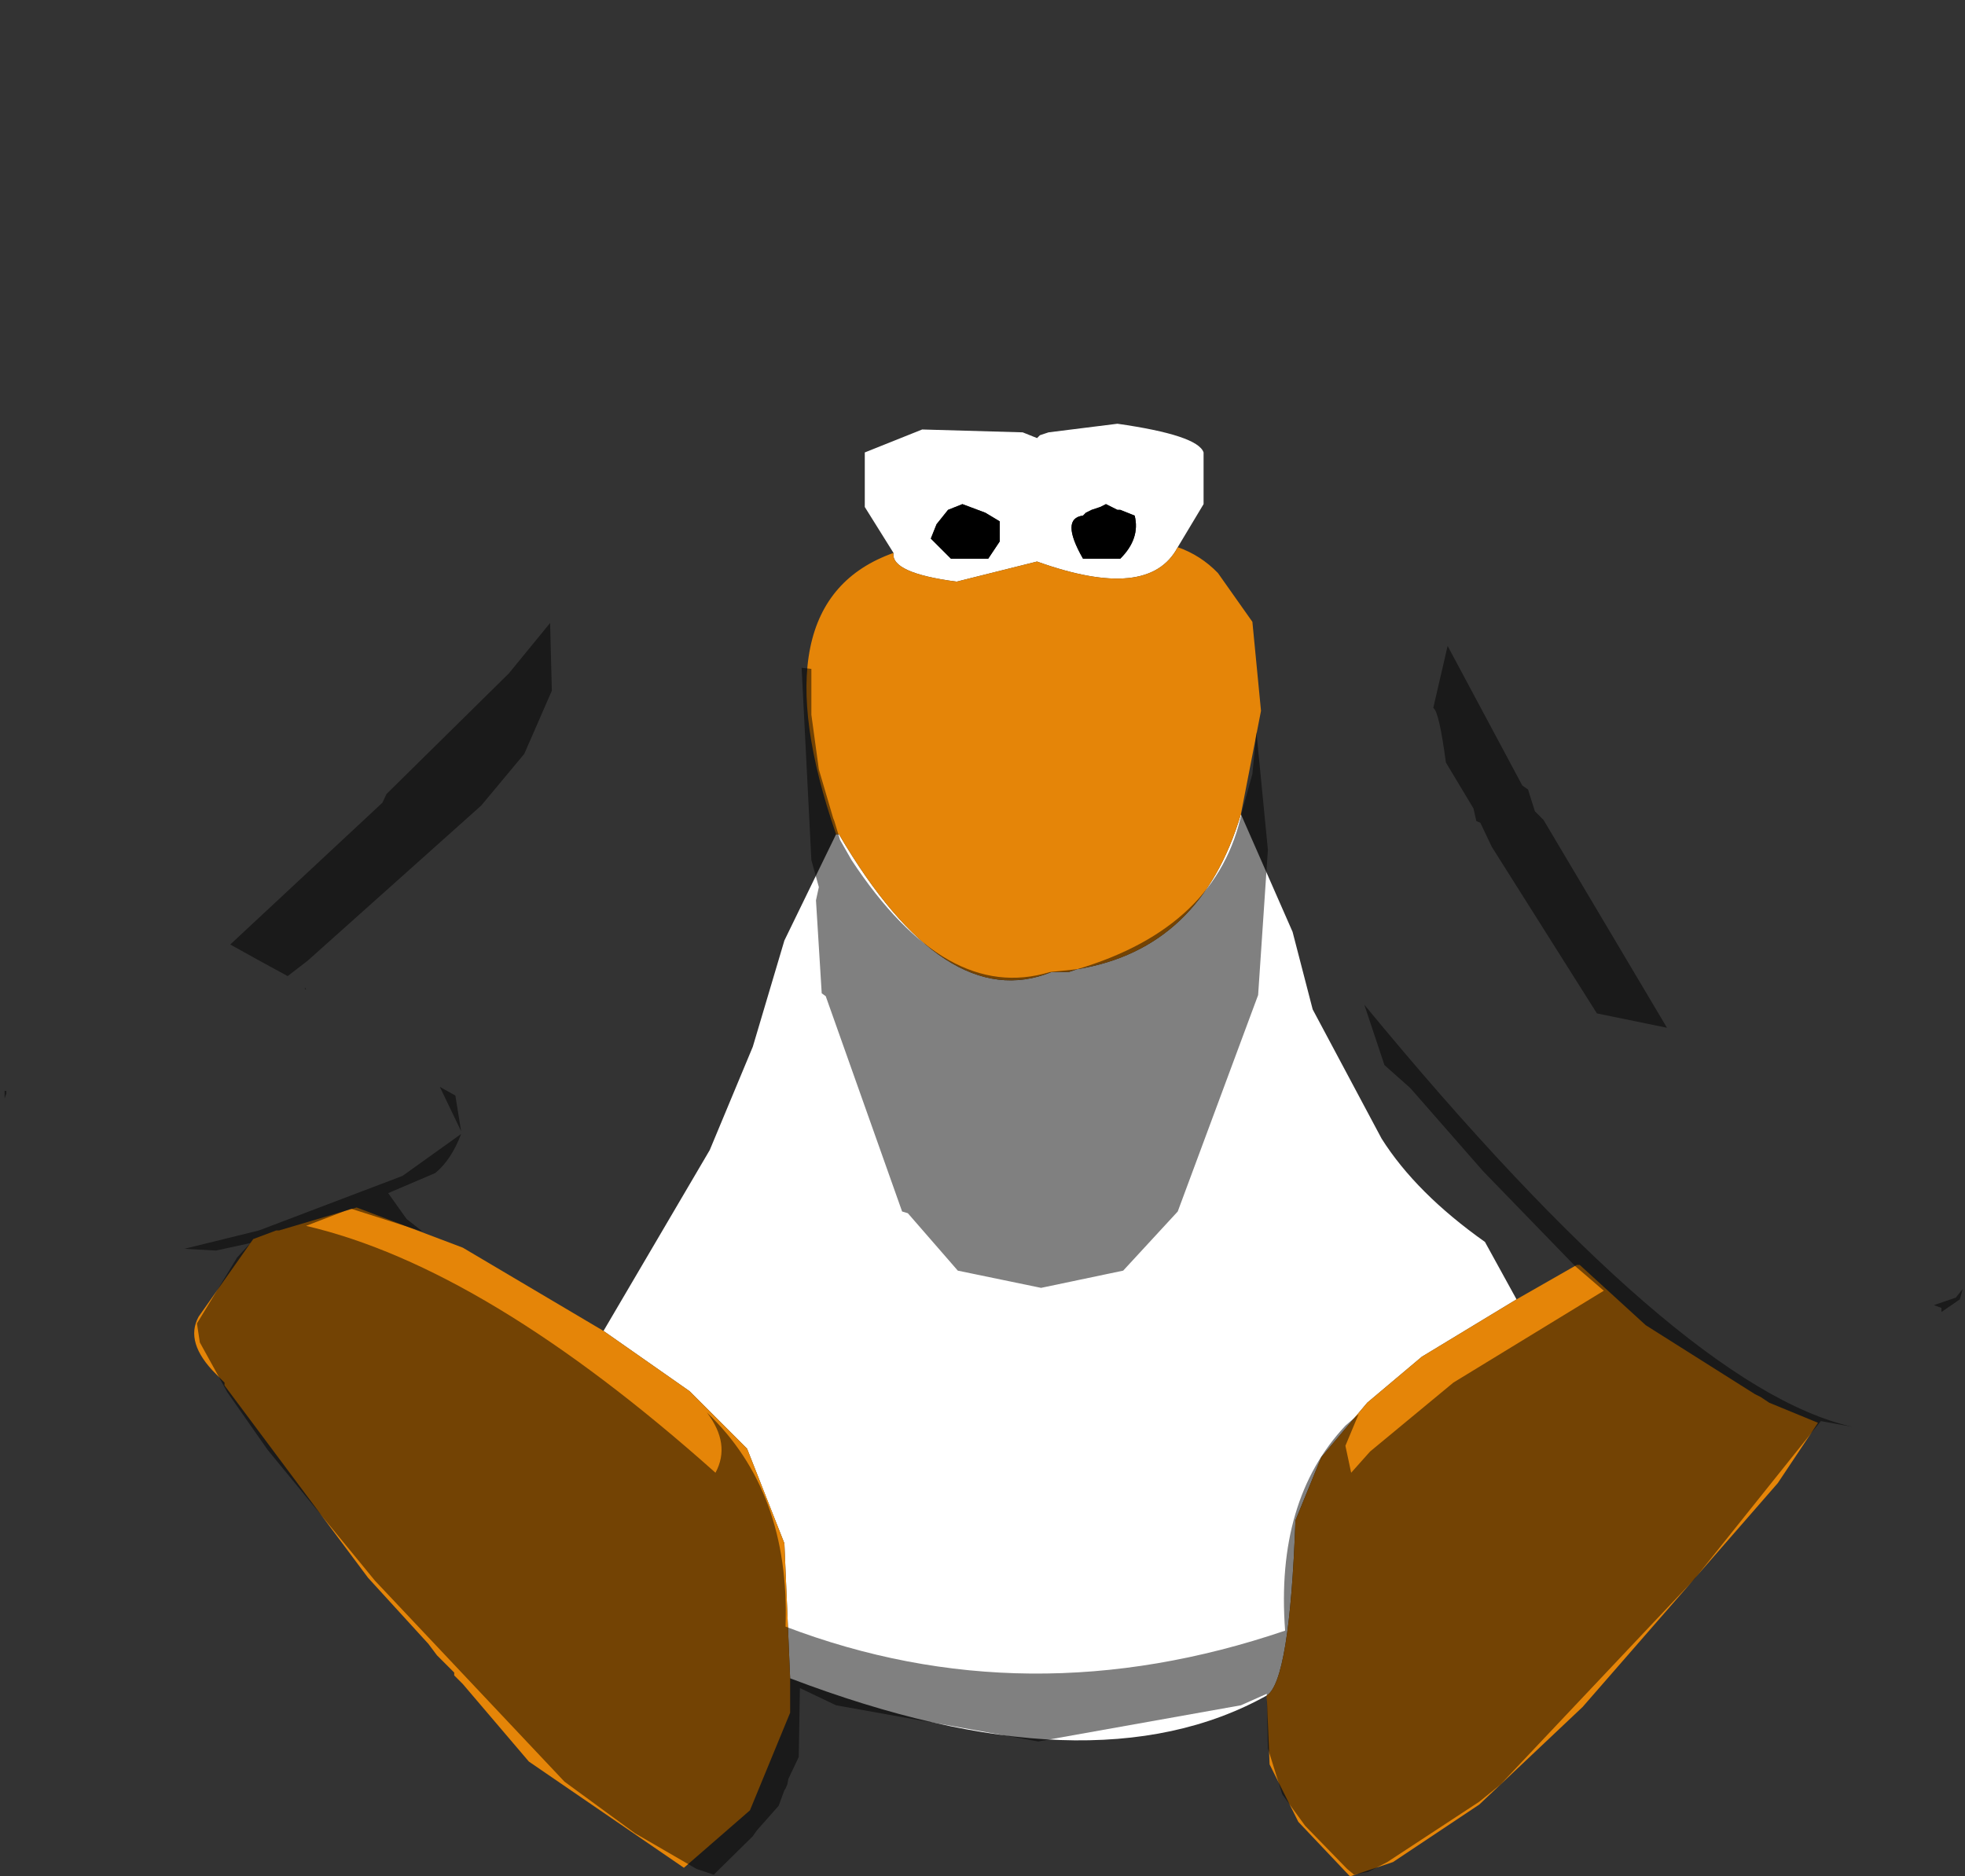 <?xml version="1.0" encoding="UTF-8" standalone="no"?>
<svg xmlns:ffdec="https://www.free-decompiler.com/flash" xmlns:xlink="http://www.w3.org/1999/xlink" ffdec:objectType="shape" height="163.4px" width="171.1px" xmlns="http://www.w3.org/2000/svg">
  <rect width="100%" height="100%" fill="#333333" stroke="none"/>
  <g transform="matrix(1.0, 0.0, 0.0, 1.0, 90.55, 64.4)">
    <path d="M-12.75 -16.25 L-15.25 -20.25 -15.25 -25.0 -10.25 -27.0 -1.5 -26.75 -0.25 -26.25 0.0 -26.5 0.75 -26.75 6.75 -27.5 Q13.75 -26.5 14.25 -25.0 L14.25 -20.5 12.0 -16.75 Q9.5 -12.0 -0.25 -15.5 L-7.25 -13.75 Q-13.0 -14.5 -12.75 -16.25 M17.5 6.5 L22.0 16.75 23.75 23.5 29.75 34.75 Q32.75 39.5 38.75 43.75 L41.5 48.75 33.25 53.75 28.5 57.75 24.5 62.5 22.25 68.0 Q21.75 82.0 19.75 83.25 4.5 91.75 -21.75 81.75 L-22.25 70.0 -25.5 61.75 -30.5 56.75 -38.0 51.5 -28.75 35.75 -25.0 26.75 -22.25 17.5 -17.75 8.25 -17.5 8.25 Q-8.25 24.0 1.0 20.25 L2.5 20.25 3.25 20.0 Q14.0 18.25 17.5 6.5 M-3.5 -19.0 L-4.75 -19.75 -6.75 -20.5 -8.0 -20.0 -9.0 -18.75 -9.5 -17.5 -7.75 -15.75 -4.5 -15.75 -3.5 -17.25 -3.5 -19.0 M5.75 -20.5 L5.25 -20.25 4.5 -20.0 4.0 -19.75 3.75 -19.5 Q1.75 -19.25 3.75 -15.75 L7.0 -15.75 Q8.75 -17.5 8.25 -19.5 L7.0 -20.0 6.75 -20.0 5.75 -20.5" fill="#ffffff" fill-rule="evenodd" stroke="none"/>
    <path d="M5.75 -20.5 L6.75 -20.0 7.0 -20.0 8.25 -19.5 Q8.75 -17.5 7.0 -15.75 L3.75 -15.75 Q1.75 -19.25 3.75 -19.5 L4.0 -19.75 4.5 -20.0 5.25 -20.25 5.75 -20.5 M-3.5 -19.0 L-3.5 -17.25 -4.5 -15.75 -7.75 -15.75 -9.5 -17.5 -9.0 -18.75 -8.0 -20.0 -6.75 -20.5 -4.75 -19.75 -3.5 -19.0" fill="#000000" fill-rule="evenodd" stroke="none"/>
    <path d="M12.0 -16.75 Q14.0 -16.05 15.5 -14.5 L18.5 -10.25 19.25 -2.5 17.5 6.5 Q14.0 18.25 3.25 20.0 L2.5 20.25 1.0 20.25 Q-8.25 24.0 -17.5 8.25 L-17.75 8.25 Q-24.75 -12.0 -12.75 -16.25 -13.0 -14.5 -7.25 -13.75 L-0.25 -15.5 Q9.5 -12.0 12.0 -16.75 M41.5 48.75 L46.75 45.75 47.0 45.75 52.75 51.0 62.25 57.0 62.75 57.25 63.5 57.75 67.75 59.5 64.25 64.75 47.25 84.25 38.25 92.75 30.75 97.75 27.0 99.0 22.5 94.25 20.0 89.25 19.75 83.25 Q21.75 82.0 22.25 68.0 L24.5 62.5 28.5 57.75 33.25 53.75 41.5 48.75 M-21.75 81.75 L-21.75 84.75 -25.25 93.25 -31.0 98.25 -44.5 89.0 -50.25 82.25 -51.0 81.5 -51.0 81.25 -52.5 79.75 -53.25 78.75 -58.5 73.0 -71.0 56.25 -71.0 56.0 -71.75 55.25 Q-74.5 52.5 -73.25 50.25 L-68.5 43.5 -66.5 42.75 -66.25 42.75 -59.5 40.75 -50.25 44.25 -38.0 51.5 -30.5 56.75 -25.5 61.75 -22.25 70.0 -21.75 81.75" fill="#e58508" fill-rule="evenodd" stroke="none"/>
    <path d="M-63.75 19.25 L-48.65 5.75 -44.9 1.25 -42.5 -4.25 -42.65 -10.15 -46.25 -5.75 -56.9 4.75 -57.25 5.5 -70.5 17.85 Q-68.0 19.25 -65.5 20.6 L-64.0 21.75 -63.9 21.75 -64.0 21.6 -63.75 19.25 M-90.15 30.6 Q-92.9 25.5 -75.5 6.6 L-62.65 -7.9 -61.25 -9.0 -61.4 -9.25 -50.4 -20.15 -44.65 -24.4 Q-19.25 -61.9 0.0 -64.4 6.5 -64.9 20.35 -52.65 L28.5 -44.25 44.85 -23.4 51.6 -12.5 51.6 -12.4 59.5 0.5 69.85 20.5 79.25 40.85 Q81.1 45.25 80.35 47.85 L79.75 48.6 77.85 49.25 78.5 49.5 78.5 49.85 Q77.6 58.35 72.5 60.1 L72.1 60.1 70.75 59.85 Q55.75 56.5 28.25 23.1 L30.0 28.35 32.25 30.35 38.6 37.6 46.6 45.85 49.1 48.0 36.0 56.0 28.75 62.0 27.1 63.85 26.6 61.5 27.75 58.75 26.6 59.75 Q20.5 66.25 21.35 77.6 -1.15 85.25 -22.15 77.25 -21.75 65.5 -29.0 58.6 -26.9 61.35 -28.25 63.85 -48.25 46.0 -63.9 42.35 L-60.0 40.85 -53.75 42.85 -55.15 41.75 -56.75 39.5 -52.65 37.75 Q-51.25 36.6 -50.4 34.35 L-55.5 38.0 -68.0 42.75 -74.5 44.35 Q-92.75 45.6 -90.15 31.25 L-90.0 30.85 -90.0 30.6 -90.15 30.6 M35.5 -8.15 L34.25 -2.75 Q34.75 -2.5 35.35 2.0 L37.75 6.0 38.0 7.1 38.35 7.25 39.35 9.35 48.5 23.85 54.6 25.1 43.85 7.0 43.1 6.25 42.5 4.35 42.0 4.0 35.5 -8.15 M-19.9 -2.15 L-19.9 -6.15 -20.75 -6.25 -19.9 10.5 -19.25 12.85 -19.5 14.0 -19.0 22.1 -18.65 22.35 -12.0 41.1 -11.5 41.25 -7.15 46.25 0.1 47.75 7.25 46.25 12.0 41.1 19.0 22.25 19.85 9.6 18.85 -0.65 18.5 3.0 17.6 6.25 Q15.5 16.35 3.25 20.0 L0.85 20.25 Q-8.15 23.0 -16.4 10.5 L-17.4 8.75 -17.9 7.1 -18.0 6.85 -19.25 2.6 -19.9 -2.15 M-50.9 31.0 Q-51.55 30.65 -52.25 30.25 L-50.4 34.1 -50.9 31.0" fill="#cecece" fill-opacity="0.0" fill-rule="evenodd" stroke="none"/>
    <path d="M-65.5 20.6 Q-68.0 19.25 -70.5 17.85 L-57.25 5.5 -56.9 4.75 -46.25 -5.75 -42.65 -10.15 -42.5 -4.25 -44.9 1.25 -48.65 5.75 -63.75 19.25 -65.5 20.6 M-64.0 21.6 L-63.9 21.75 -64.0 21.75 -64.0 21.6 M80.35 47.85 L80.1 48.75 78.5 49.85 78.5 49.5 77.85 49.25 79.75 48.6 80.35 47.85 M70.75 59.85 L68.0 59.35 57.0 73.1 40.1 91.0 38.25 92.5 30.25 97.75 28.6 98.6 27.35 98.85 26.75 98.35 23.1 94.6 21.1 91.85 19.85 87.85 19.75 83.1 17.5 84.1 -0.15 87.25 -17.75 84.1 -20.9 82.6 -21.0 88.6 -21.9 90.5 -22.0 91.0 -22.15 91.35 -22.25 91.5 -22.75 92.85 -24.65 95.0 -25.0 95.5 -28.4 98.85 -29.9 98.35 -35.25 95.25 -41.4 90.75 -57.9 73.25 -67.25 61.85 -70.75 56.85 -73.15 52.5 -73.4 50.85 -69.9 45.1 -68.75 43.85 -71.75 44.5 -74.5 44.35 -68.0 42.75 -55.5 38.0 -50.4 34.35 Q-51.25 36.6 -52.65 37.75 L-56.75 39.5 -55.15 41.75 -53.75 42.85 -60.0 40.85 -63.9 42.35 Q-48.25 46.0 -28.25 63.85 -26.9 61.35 -29.0 58.6 -21.75 65.5 -22.15 77.25 -1.15 85.25 21.35 77.6 20.5 66.25 26.6 59.75 L27.75 58.75 26.6 61.5 27.1 63.85 28.75 62.0 36.0 56.0 49.1 48.0 46.6 45.85 38.6 37.6 32.25 30.35 30.0 28.35 28.25 23.1 Q55.75 56.5 70.75 59.85 M-90.15 31.25 L-90.15 30.6 -90.0 30.6 -90.0 30.85 -90.15 31.25 M-19.9 -2.15 L-19.25 2.6 -18.0 6.85 -17.9 7.1 -17.4 8.75 -16.4 10.5 Q-8.15 23.0 0.85 20.25 L3.25 20.0 Q15.5 16.35 17.6 6.25 L18.5 3.0 18.85 -0.65 19.85 9.6 19.0 22.25 12.0 41.1 7.25 46.25 0.1 47.75 -7.15 46.25 -11.5 41.25 -12.0 41.1 -18.65 22.35 -19.0 22.1 -19.5 14.0 -19.25 12.85 -19.9 10.5 -20.75 -6.25 -19.9 -6.15 -19.9 -2.15 M35.5 -8.15 L42.0 4.0 42.5 4.35 43.1 6.25 43.85 7.0 54.6 25.1 48.5 23.85 39.35 9.35 38.35 7.25 38.0 7.1 37.75 6.0 35.35 2.0 Q34.75 -2.5 34.25 -2.75 L35.5 -8.15 M-50.9 31.0 L-50.4 34.1 -52.25 30.25 Q-51.55 30.65 -50.9 31.0" fill="#000000" fill-opacity="0.498" fill-rule="evenodd" stroke="none"/>
  </g>
</svg>
